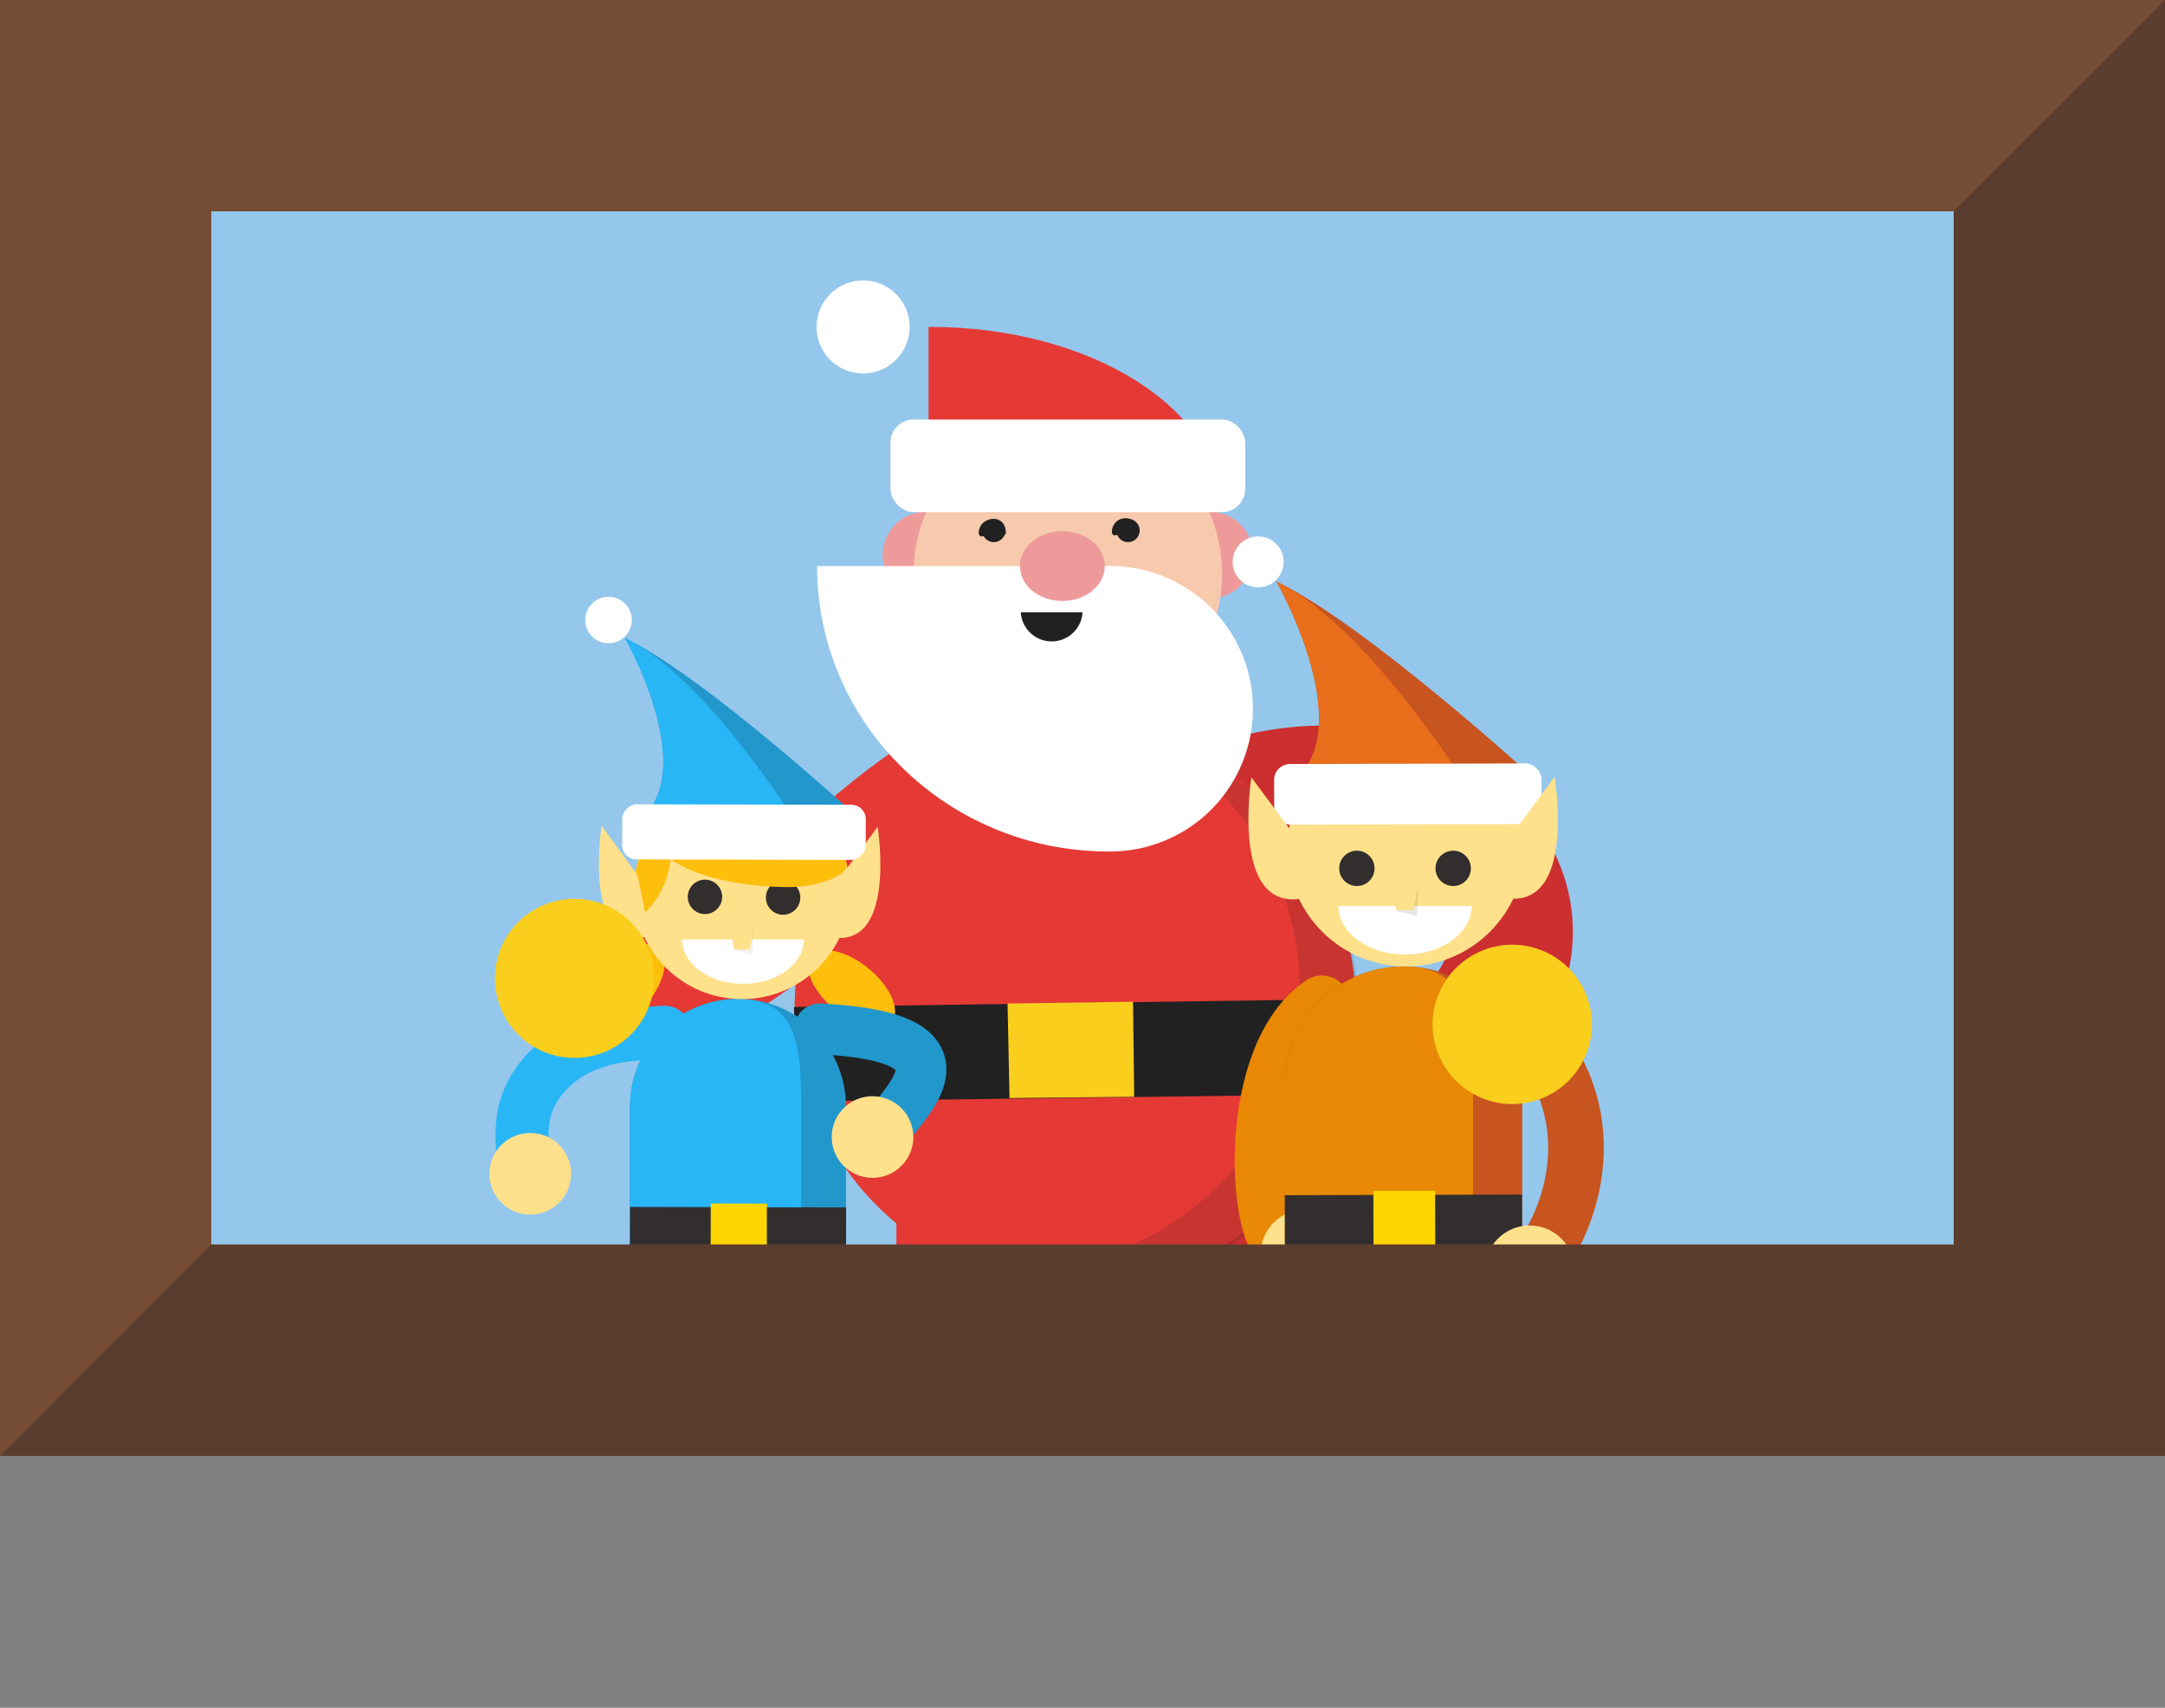 <svg xmlns="http://www.w3.org/2000/svg" xmlns:xlink="http://www.w3.org/1999/xlink" viewBox="0 0 186.17 146.83"><rect x="0" y="0" width="186.17" height="146.83" fill="#808080" stroke="none"/><defs><style>.cls-1,.cls-14,.cls-17,.cls-18,.cls-25,.cls-26,.cls-28,.cls-32,.cls-5,.cls-6,.cls-9{fill:none;}.cls-2{isolation:isolate;}.cls-3{fill:#94c7eb;}.cls-4{clip-path:url(#clip-path);}.cls-5,.cls-6{stroke:#cc2f2f;}.cls-17,.cls-25,.cls-26,.cls-28,.cls-32,.cls-5,.cls-9{stroke-linecap:round;}.cls-14,.cls-17,.cls-18,.cls-25,.cls-26,.cls-28,.cls-32,.cls-5,.cls-6,.cls-9{stroke-miterlimit:10;}.cls-5,.cls-9{stroke-width:10.43px;}.cls-14,.cls-6{stroke-width:14.1px;}.cls-7{fill:#212121;}.cls-8{fill:#fff;}.cls-14,.cls-9{stroke:#e53935;}.cls-10{fill:#eb1d25;}.cls-11{fill:#e53935;}.cls-12{fill:#231f20;opacity:0.15;}.cls-13{fill:#f9ce1d;}.cls-15{fill:#ef9a9a;}.cls-16{fill:#f7caad;}.cls-17{stroke:#212121;stroke-width:0.55px;}.cls-18{stroke:#fff;stroke-width:5.41px;}.cls-19{fill:#fdbe0c;}.cls-20{fill:#2297cc;}.cls-21{fill:#332e2e;}.cls-22{fill:#29b6f6;}.cls-23{fill:#ffe18c;}.cls-24{fill:#fdd500;}.cls-25{stroke:#2297cc;stroke-width:4.36px;}.cls-26{stroke:#29b6f6;stroke-width:4.56px;}.cls-27{opacity:0.05;}.cls-27,.cls-33{mix-blend-mode:multiply;}.cls-28{stroke:#e88804;}.cls-28,.cls-32{stroke-width:4.78px;}.cls-29{fill:#c8541f;}.cls-30{fill:#e88804;}.cls-31{fill:#e86e1c;}.cls-32{stroke:#c8541f;}.cls-33{opacity:0.1;}.cls-34{fill:#754c35;}.cls-35{fill:#5b3d2f;}</style><clipPath id="clip-path"><rect class="cls-1" x="12.12" y="14.57" width="163.7" height="97.14"/></clipPath></defs><title>frame1</title><g class="cls-2"><g id="Layer_2" data-name="Layer 2"><g id="ART"><rect class="cls-3" x="12.12" y="14.57" width="163.7" height="97.14"/><g class="cls-4"><path class="cls-5" d="M127.34,87.34c8.33-10.65-3.79-23.37-20.27-18.78"/><line class="cls-6" x1="100.81" y1="102.54" x2="100.81" y2="130.85"/><rect class="cls-7" x="93.87" y="126.5" width="14.15" height="11.18" transform="translate(-1.02 0.78) rotate(-0.44)"/><polygon class="cls-8" points="93.85 130.08 108 129.97 107.99 126.45 93.84 126.56 93.85 130.08"/><path class="cls-7" d="M107.6,137.27h0a9.45,9.45,0,0,1,9.52,9.38l-9.45.07L94,146.83l-.07-9.46Z"/><path class="cls-9" d="M79.36,69.16c-8.86,6.14-23,22.44-30.31,13.72"/><rect class="cls-10" x="77.84" y="93.8" width="13.53" height="9.82" transform="translate(-29.79 160.47) rotate(-77.76)"/><path class="cls-11" d="M116.28,90.72A24.15,24.15,0,1,1,96.54,62.78,24.33,24.33,0,0,1,116.28,90.72Z"/><path class="cls-12" d="M98.65,63.49a24.12,24.12,0,0,1-17,44.82,24.12,24.12,0,1,0,17-44.82"/><polygon class="cls-7" points="116.5 85.89 116.56 94.07 68.65 94.7 68.27 86.58 116.5 85.89"/><polygon class="cls-13" points="97.43 86.13 97.53 94.3 86.81 94.41 86.64 86.28 97.43 86.13"/><line class="cls-14" x1="84.13" y1="102.54" x2="84.13" y2="130.85"/><rect class="cls-7" x="78.49" y="125.02" width="11.18" height="14.15" transform="translate(-48.65 215.16) rotate(-89.56)"/><polygon class="cls-8" points="91.18 130.08 77.03 129.97 77.05 126.45 91.19 126.56 91.18 130.08"/><path class="cls-7" d="M77.43,137.27h0a9.45,9.45,0,0,0-9.52,9.38l9.45.07,13.69.11.07-9.46Z"/><path class="cls-15" d="M83.36,47.67A3.73,3.73,0,1,1,79.63,44,3.69,3.69,0,0,1,83.36,47.67Z"/><path class="cls-15" d="M107.74,47.67A3.73,3.73,0,1,1,104,44,3.69,3.69,0,0,1,107.74,47.67Z"/><path class="cls-8" d="M78.22,28.11a4,4,0,1,1-4-4A4,4,0,0,1,78.22,28.11Z"/><circle class="cls-16" cx="91.82" cy="49.33" r="13.27"/><path class="cls-8" d="M95.47,48.67a12.27,12.27,0,1,0,12.27,12.27A12.27,12.27,0,0,0,95.47,48.67Z"/><path class="cls-8" d="M95.33,73.21h.14V48.67H70.26C70.26,62.22,81.49,73.21,95.33,73.21Z"/><path class="cls-15" d="M95,48.67c0,1.65-1.63,3-3.65,3s-3.64-1.33-3.64-3,1.63-3,3.64-3S95,47,95,48.67Z"/><path class="cls-7" d="M93.09,52.65a2.66,2.66,0,0,1-5.31,0Z"/><path class="cls-11" d="M80,28.11h-.15V44h25.21C105.09,35.23,93.87,28.11,80,28.11Z"/><rect class="cls-8" x="76.57" y="36.07" width="30.51" height="7.96" rx="1.99" ry="1.99"/><path class="cls-7" d="M86.46,45.61a1,1,0,1,1-2,0,1,1,0,0,1,2,0Z"/><path class="cls-7" d="M96,45.61a1,1,0,1,0,1-1A1,1,0,0,0,96,45.61Z"/><path class="cls-17" d="M97.67,45.68a.89.89,0,0,0-1.78.08"/><path class="cls-17" d="M86.22,45.77a.89.89,0,1,0-1.78.08"/><path class="cls-18" d="M36.32,125.16a17.22,17.22,0,0,0-.18-5.5"/><ellipse class="cls-19" cx="53.83" cy="84.9" rx="4.45" ry="2.29" transform="translate(-45.92 72.42) rotate(-50.49)"/><ellipse class="cls-19" cx="73.24" cy="85.03" rx="2.29" ry="4.45" transform="translate(-38.96 87.45) rotate(-50.49)"/><polyline class="cls-8" points="57.58 114.11 57.55 129.92 62.38 129.93 62.42 114.12"/><polyline class="cls-8" points="69.22 114.13 69.19 129.95 64.36 129.94 64.39 114.12"/><polyline class="cls-20" points="69.22 114.13 69.21 122.53 64.37 122.52 64.39 114.12"/><path class="cls-21" d="M64,129.06h5.6c1.86,3.63,6.69,3.64,7.36,1,0,0,2.57,5-9,4.26C65.23,134.16,63.06,131.64,64,129.06Z"/><path class="cls-20" d="M72.75,108a9.29,9.29,0,1,1-18.58,0l0-12.83a9.29,9.29,0,0,1,18.58,0Z"/><path class="cls-22" d="M68.89,108c0,5.13-.32,9.29-5.45,9.28A9.29,9.29,0,0,1,54.17,108l0-12.83a9.29,9.29,0,0,1,9.31-9.27c5.13,0,5.42,4.17,5.41,9.3Z"/><path class="cls-23" d="M73.1,76.63a9.29,9.29,0,0,1-9.31,9.27h0a9.29,9.29,0,0,1-9.27-9.32h0a9.29,9.29,0,0,1,9.31-9.27h0a9.31,9.31,0,0,1,9.27,9.32Z"/><path class="cls-19" d="M57.7,73.14a7.54,7.54,0,0,0-.6-3,9.28,9.28,0,0,0-2.58,6.41,9.09,9.09,0,0,0,.32,2.47A7.54,7.54,0,0,0,57.7,73.14Z"/><path class="cls-8" d="M50.33,53.31a2,2,0,1,0,2-2A2,2,0,0,0,50.33,53.31Z"/><polyline class="cls-22" points="57.58 114.11 57.56 122.51 62.4 122.52 62.42 114.12"/><path class="cls-21" d="M62.71,129.06l-5.6,0c-1.88,3.62-6.71,3.61-7.36,1,0,0-2.59,5,9,4.3C61.49,134.15,63.67,131.64,62.71,129.06Z"/><rect class="cls-21" x="61.14" y="96.82" width="4.64" height="18.58" transform="translate(-42.79 169.33) rotate(-89.87)"/><path class="cls-23" d="M54.81,75.22,51.74,71S50,81.8,55.9,80.49Z"/><path class="cls-23" d="M72.38,75.26l3.09-4.17s1.73,10.77-4.2,9.44Z"/><rect class="cls-24" x="60.89" y="103.69" width="5.27" height="4.83" transform="translate(-42.72 169.4) rotate(-89.87)"/><path class="cls-25" d="M70.49,88.46c13.66.67,7.68,5.89,5.68,8.63"/><circle class="cls-23" cx="75.2" cy="97.98" r="3.51" transform="matrix(0, -1, 1, 0, -22.95, 172.96)"/><path class="cls-26" d="M57.15,88.75c-2.6.2-7.45,0-10.64,4-2.13,2.7-1.58,5.25-1.5,7.34"/><circle class="cls-23" cx="45.7" cy="101.15" r="3.51" transform="matrix(0, -1, 1, 0, -55.55, 146.62)"/><path class="cls-8" d="M69.13,80.77c0,2.11-2.34,3.82-5.24,3.82s-5.24-1.71-5.24-3.82"/><polygon class="cls-27" points="64.75 82.1 63.11 81.71 62.82 79.67 64.79 79.67 64.75 82.1"/><polygon class="cls-23" points="64.49 81.65 63.12 81.64 62.82 79.67 64.79 79.67 64.49 81.65"/><circle class="cls-21" cx="60.62" cy="77.11" r="1.48"/><circle class="cls-21" cx="67.34" cy="77.17" r="1.48"/><path class="cls-19" d="M68.41,68.53c-6.59,0-11.91,1.6-11.91,3.59s4.75,4.14,11.37,4.15c2.64,0,5.18-1.1,4.94-2A8,8,0,0,0,68.41,68.53Z"/><path class="cls-20" d="M74.21,70.68S60.71,58.2,53.75,54.86c0,0,5.9,10.39,1.9,15Z"/><path class="cls-22" d="M68.4,70.67S60.71,58.2,53.75,54.86c0,0,5.9,10.39,1.9,15Z"/><rect class="cls-8" x="61.6" y="61.08" width="4.74" height="20.94" rx="1.24" ry="1.24" transform="translate(-7.72 135.35) rotate(-89.87)"/><path class="cls-13" d="M42.8,85.89a6.84,6.84,0,1,0,4.84-8.38,6.83,6.83,0,0,0-4.84,8.38"/><polyline class="cls-8" points="114.28 114.09 114.33 131.45 119.63 131.44 119.59 114.07"/><path class="cls-28" d="M113.67,86.26c-6.65,4.44-5.77,20-3.17,21.14"/><circle class="cls-23" cx="112.25" cy="107.85" r="3.86" transform="translate(-0.28 0.29) rotate(-0.15)"/><polyline class="cls-8" points="127.06 114.05 127.11 131.42 121.8 131.43 121.75 114.07"/><polyline class="cls-29" points="127.06 114.05 127.08 123.28 121.78 123.29 121.75 114.07"/><path class="cls-21" d="M121.44,130.47l6.15,0c2.06,4,7.36,4,8.08,1.07,0,0,2.84,5.47-9.88,4.72C122.78,136.06,120.39,133.3,121.44,130.47Z"/><path class="cls-29" d="M130.9,107.34a10.2,10.2,0,0,1-20.4.06l0-14.08a10.2,10.2,0,0,1,20.4-.06Z"/><path class="cls-30" d="M126.66,107.36c0,5.63-.3,10.2-5.94,10.21A10.19,10.19,0,0,1,110.5,107.4l0-14.08a10.21,10.21,0,0,1,10.17-10.23c5.64,0,6,4.55,6,10.19Z"/><path class="cls-23" d="M131.11,72.86a10.19,10.19,0,0,1-10.17,10.23h0a10.2,10.2,0,0,1-10.23-10.17h0a10.21,10.21,0,0,1,10.18-10.23h0a10.2,10.2,0,0,1,10.22,10.17Z"/><path class="cls-29" d="M132.3,67.26S117.42,53.63,109.76,50c0,0,6.52,11.37,2.17,16.48Z"/><path class="cls-31" d="M125.93,67.27S117.42,53.63,109.76,50c0,0,6.52,11.37,2.17,16.48Z"/><rect class="cls-8" x="109.57" y="65.66" width="22.99" height="5.21" rx="1.36" ry="1.36" transform="translate(-0.18 0.32) rotate(-0.15)"/><path class="cls-8" d="M106,48.31a2.19,2.19,0,1,0,2.18-2.19A2.19,2.19,0,0,0,106,48.31Z"/><polyline class="cls-30" points="114.28 114.09 114.31 123.31 119.61 123.29 119.59 114.07"/><path class="cls-21" d="M120,130.47l-6.15,0c-2,4-7.34,4-8.07,1.1,0,0-2.82,5.49,9.9,4.68C118.67,136.07,121.05,133.3,120,130.47Z"/><rect class="cls-21" x="110.49" y="102.73" width="20.4" height="5.1" transform="translate(-0.28 0.32) rotate(-0.15)"/><path class="cls-23" d="M111,71.41l-3.39-4.57s-1.9,11.82,4.61,10.36Z"/><path class="cls-23" d="M130.32,71.36l3.36-4.59s2,11.81-4.55,10.38Z"/><rect class="cls-24" x="118.11" y="102.38" width="5.31" height="5.79" transform="translate(-0.28 0.32) rotate(-0.15)"/><path class="cls-32" d="M128.31,85.87c11.05,7.88,7.09,19.36,3.23,23.35"/><path class="cls-8" d="M126.55,77.9c0,2.3-2.56,4.17-5.73,4.17s-5.72-1.87-5.72-4.17"/><polygon class="cls-33" points="121.88 78.74 120.07 78.33 119.74 76.09 121.91 76.08 121.88 78.74"/><polygon class="cls-23" points="121.58 78.25 120.08 78.25 119.74 76.09 121.91 76.08 121.58 78.25"/><circle class="cls-21" cx="124.96" cy="74.66" r="1.52"/><circle class="cls-21" cx="116.68" cy="74.66" r="1.52"/><circle class="cls-23" cx="131.54" cy="109.22" r="3.86" transform="translate(-0.29 0.35) rotate(-0.15)"/><path class="cls-13" d="M124.89,92.59a6.85,6.85,0,1,0,.63-9.66,6.85,6.85,0,0,0-.63,9.66"/></g><path class="cls-34" d="M186.17,125.17H0V0H186.17ZM18.17,107H168V18.17H18.17Z"/><path class="cls-35" d="M186.17,0V125.17H0L18.17,107H168V18.17Z"/></g></g></g></svg>